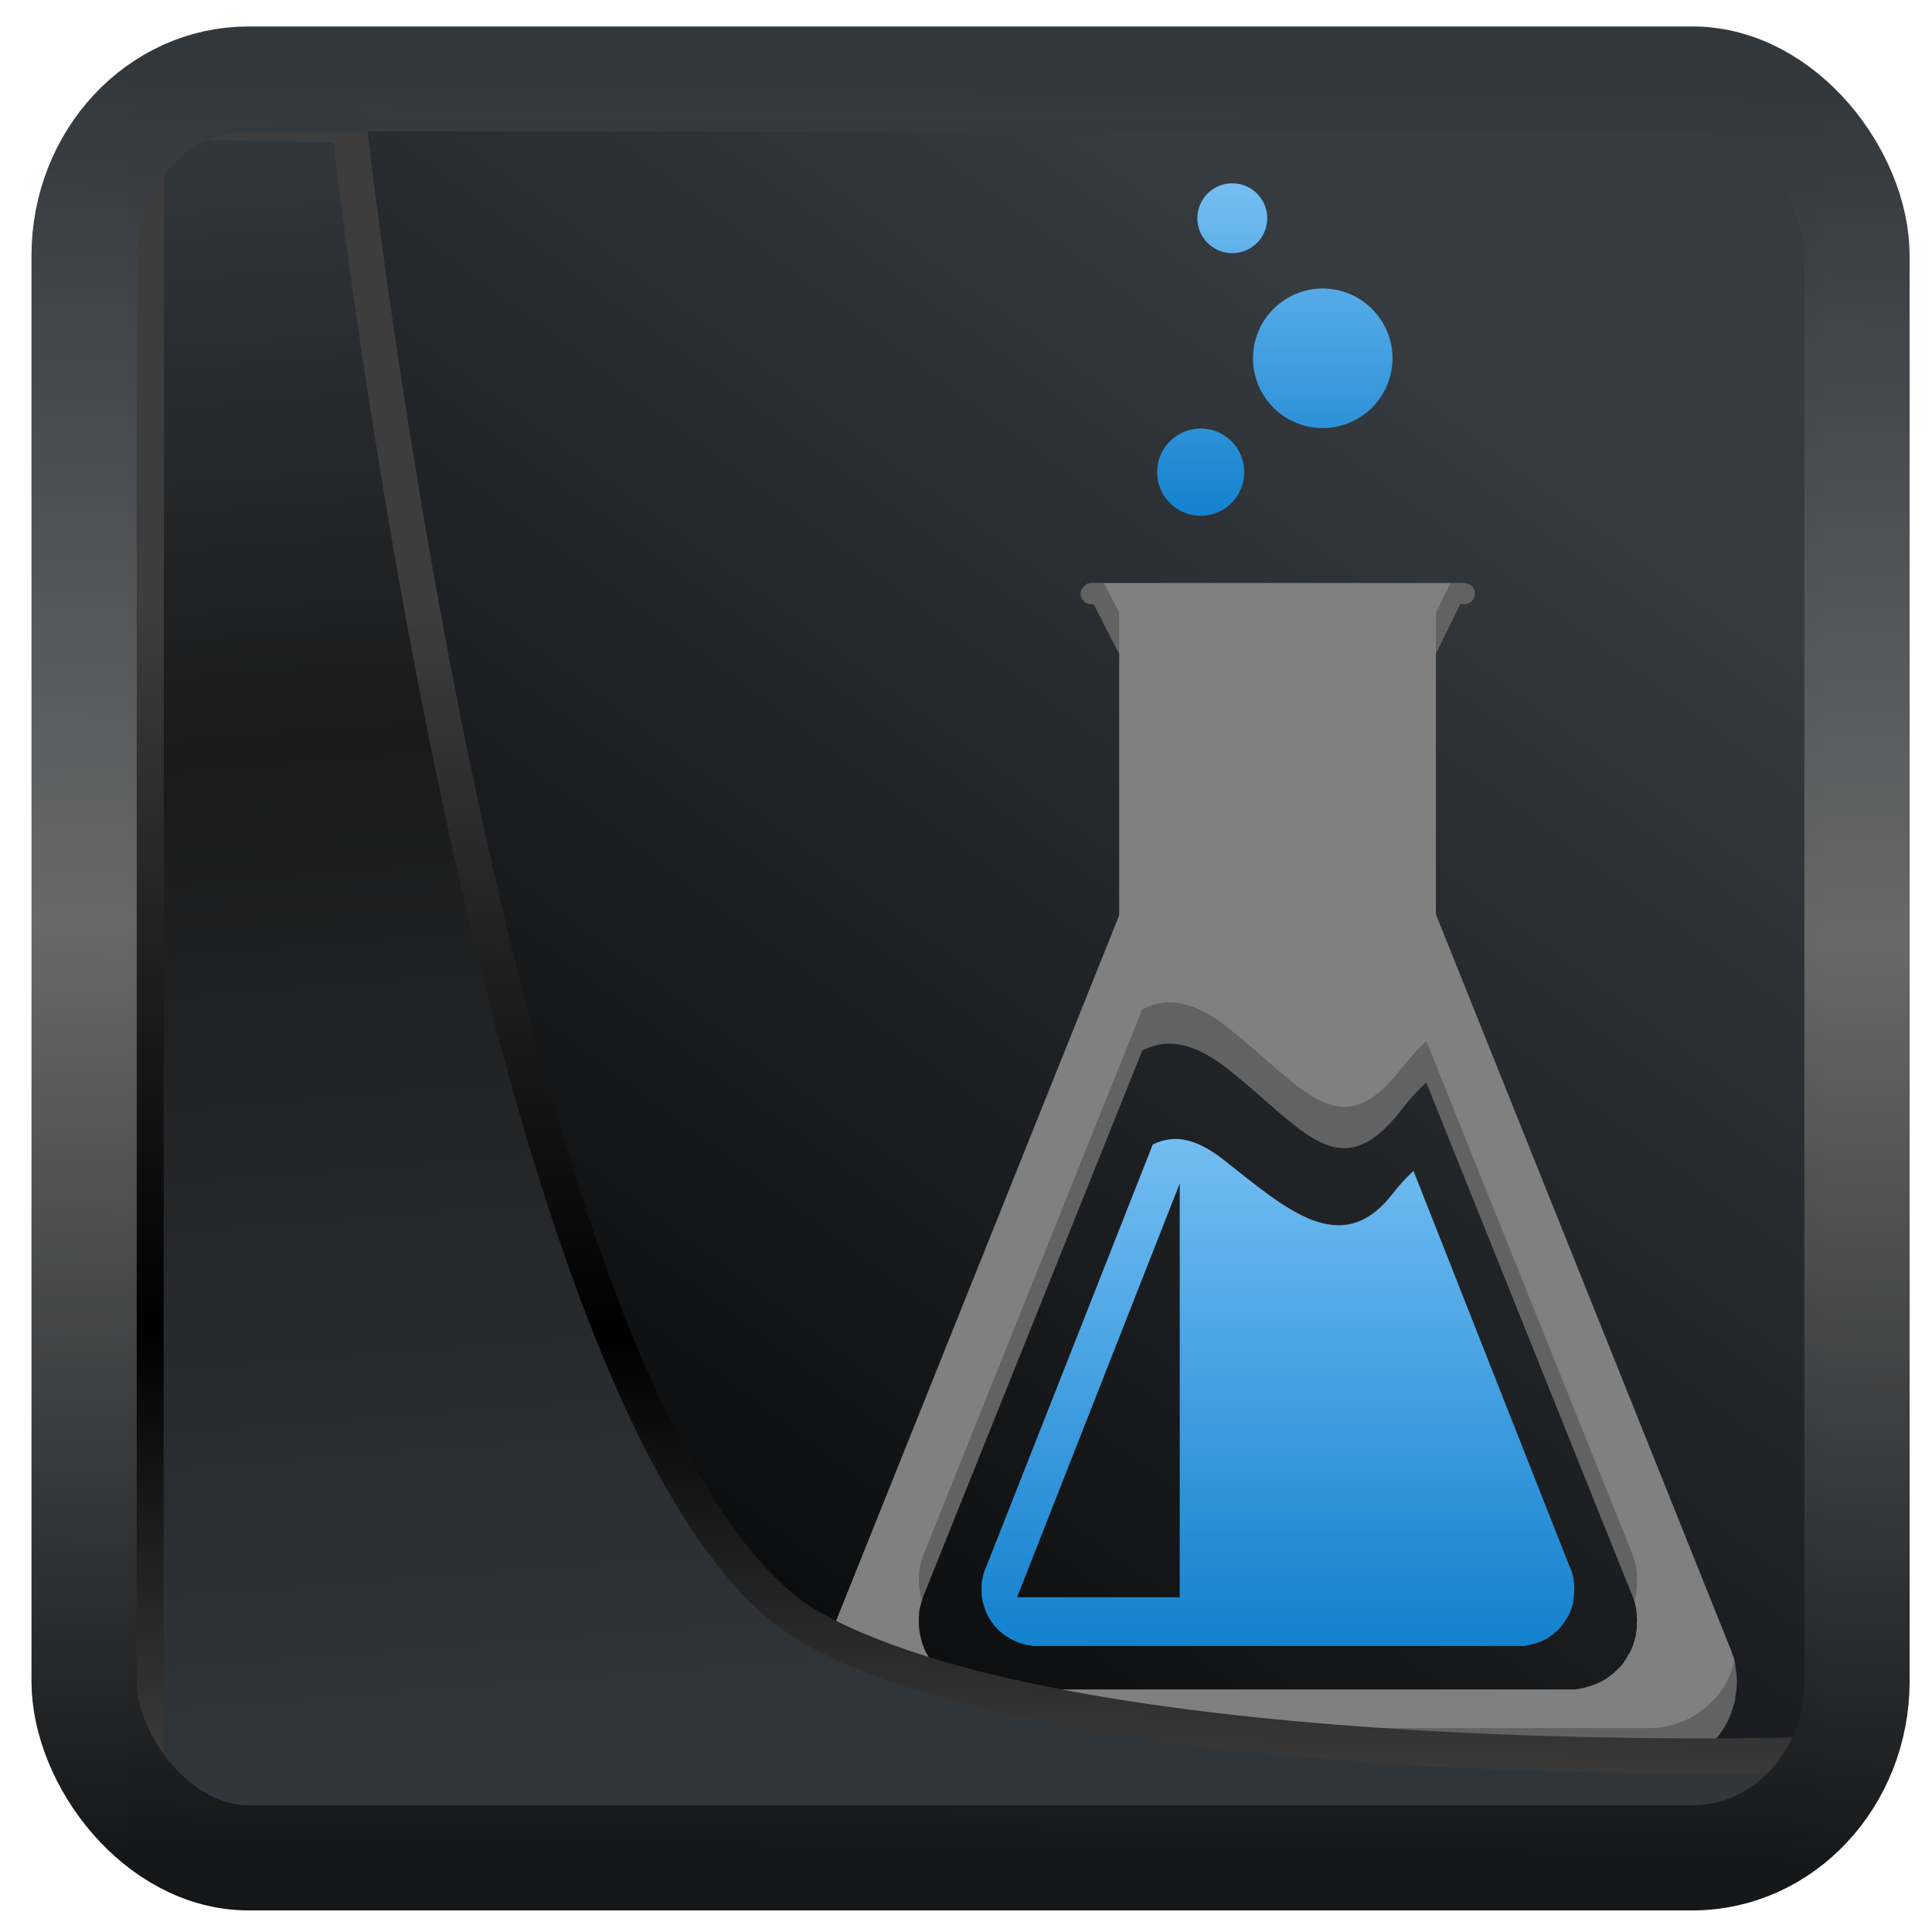 <?xml version="1.0" encoding="UTF-8" standalone="no"?>
<!-- Created with Inkscape (http://www.inkscape.org/) -->

<svg
  width="48"
  height="48"
  version="1.1"
  viewBox="0 0 48 48"
  id="svg22"
  xmlns:xlink="http://www.w3.org/1999/xlink"
  xmlns="http://www.w3.org/2000/svg"
  xmlns:svg="http://www.w3.org/2000/svg">
 <defs
   id="defs12">
  <linearGradient
    id="linearGradient917">
   <stop
     style="stop-color:#000000;stop-opacity:0.996"
     offset="0"
     id="stop913" />
   <stop
     style="stop-color:#353a3f;stop-opacity:0.996"
     offset="1"
     id="stop915" />
  </linearGradient>
  <linearGradient
    id="linearGradient1005-3-3"
    x1="5.253"
    x2="9.382"
    y1="15.383"
    y2="2.942"
    gradientTransform="matrix(1,0,0,1,1.632,-0.617)"
    gradientUnits="userSpaceOnUse">
   <stop
     stop-color="#fa8200"
     offset="0"
     id="stop2" />
   <stop
     stop-color="#ff9600"
     offset=".37"
     id="stop4" />
   <stop
     stop-color="#ffb400"
     offset="1"
     id="stop6" />
  </linearGradient>
  <filter
    id="filter4014"
    x="-0.062"
    y="-0.058"
    width="1.125"
    height="1.115"
    color-interpolation-filters="sRGB">
   <feGaussianBlur
     stdDeviation="1.094"
     id="feGaussianBlur9" />
  </filter>
  <linearGradient
    xlink:href="#linearGradient3487"
    id="linearGradient3403"
    gradientUnits="userSpaceOnUse"
    x1="6.949"
    y1="4.555"
    x2="11.215"
    y2="59.052" />
  <linearGradient
    id="linearGradient3487">
   <stop
     style="stop-color:#32373c;stop-opacity:1"
     offset="0"
     id="stop3481" />
   <stop
     id="stop3483"
     offset="0.368"
     style="stop-color:#1a1a1a;stop-opacity:1" />
   <stop
     style="stop-color:#31363b;stop-opacity:1"
     offset="1"
     id="stop3485" />
  </linearGradient>
  <linearGradient
    xlink:href="#linearGradient20604"
    id="linearGradient20558"
    gradientUnits="userSpaceOnUse"
    x1="25.802"
    y1="20.374"
    x2="25.111"
    y2="58.913" />
  <linearGradient
    id="linearGradient20604">
   <stop
     id="stop20598"
     offset="0"
     style="stop-color:#3d3d3d;stop-opacity:1" />
   <stop
     style="stop-color:#000000;stop-opacity:1"
     offset="0.618"
     id="stop20600" />
   <stop
     id="stop20602"
     offset="1"
     style="stop-color:#3d3d3d;stop-opacity:1" />
  </linearGradient>
  <linearGradient
    gradientTransform="translate(0.361,-0.13)"
    xlink:href="#linearGradient4555"
    id="linearGradient4557"
    x1="43.5"
    y1="64.012"
    x2="44.142"
    y2="0.306"
    gradientUnits="userSpaceOnUse" />
  <linearGradient
    id="linearGradient4555">
   <stop
     style="stop-color:#141618;stop-opacity:1"
     offset="0"
     id="stop4551" />
   <stop
     id="stop4559"
     offset="0.518"
     style="stop-color:#686868;stop-opacity:1" />
   <stop
     style="stop-color:#31363b;stop-opacity:1"
     offset="1"
     id="stop4553" />
  </linearGradient>
  <filter
    style="color-interpolation-filters:sRGB"
    id="filter4601"
    x="-0.03"
    width="1.059"
    y="-0.03"
    height="1.059">
   <feGaussianBlur
     stdDeviation="2.8190927e-05"
     id="feGaussianBlur4603" />
  </filter>
  <linearGradient
    xlink:href="#linearGradient917"
    id="linearGradient919"
    x1="7.401"
    y1="41.743"
    x2="33.063"
    y2="7.107"
    gradientUnits="userSpaceOnUse" />
  <linearGradient
    xlink:href="#1"
    id="2"
    y1="536.752"
    x2="0"
    y2="526.916"
    gradientUnits="userSpaceOnUse"
    gradientTransform="matrix(1.426,0,0,1.426,-174.09,-225.251)" />
  <linearGradient
    id="1">
   <stop
     stop-color="#1482cf"
     id="stop46176" />
   <stop
     offset="1"
     stop-color="#74bef2"
     id="stop46178" />
  </linearGradient>
  <linearGradient
    xlink:href="#1"
    id="0"
    y1="15.024"
    x2="0"
    y2="8.6"
    gradientUnits="userSpaceOnUse"
    gradientTransform="matrix(1.426,0,0,1.426,374.447,487.64)" />
 </defs>
 <rect
   style="display:inline;fill:url(#linearGradient919);fill-opacity:1;fill-rule:evenodd;stroke:none;stroke-width:0.928;stroke-linejoin:round;stroke-miterlimit:7.8"
   id="rect1192"
   width="42.085"
   height="42.712"
   x="3.163"
   y="3.018"
   ry="0" />
 <g
   transform="matrix(0.897,0,0,0.897,-334.835,-443.861)"
   id="g46192">
  <path
    style="fill:#808080"
    d="m 403.506,510.976 c -0.04,0 -0.078,0.007 -0.113,0.023 -0.014,0.007 -0.025,0.014 -0.038,0.023 -0.004,0.001 -0.011,0.004 -0.015,0.007 -0.01,0.007 -0.013,0.021 -0.023,0.03 -0.059,0.053 -0.106,0.126 -0.106,0.211 3e-5,0.162 0.132,0.294 0.294,0.294 h 0.068 l 0.709,1.373 v 7.244 l -8.112,20.215 c -0.047,0.103 -0.089,0.207 -0.121,0.317 -0.011,0.037 -0.013,0.076 -0.023,0.113 -0.009,0.037 -0.023,0.076 -0.03,0.113 -0.011,0.059 -0.015,0.122 -0.023,0.181 -10e-4,0.017 -0.006,0.036 -0.007,0.053 -0.007,0.062 -0.006,0.119 -0.007,0.181 v 0.053 c 0,0.006 -3e-5,0.01 0,0.015 6e-5,0.01 0,0.021 0,0.03 10e-4,0.069 0,0.137 0.007,0.204 0.007,0.063 0.019,0.12 0.03,0.181 0.004,0.024 0.001,0.051 0.007,0.075 0.001,0.01 0.006,0.021 0.007,0.03 0.014,0.064 0.034,0.127 0.053,0.189 10e-4,0.004 0.007,0.003 0.007,0.007 0.023,0.072 0.039,0.142 0.068,0.211 10e-4,0.004 0.006,0.004 0.007,0.007 0.029,0.069 0.063,0.139 0.098,0.204 10e-4,10e-4 0,0.006 0,0.007 0.074,0.135 0.167,0.267 0.264,0.385 0.15,0.18 0.325,0.337 0.521,0.468 0.006,0.004 0.017,0.011 0.023,0.015 0.264,0.173 0.561,0.295 0.883,0.355 0.022,0.004 0.046,0.004 0.068,0.007 0.043,0.007 0.085,0.018 0.128,0.023 0.1,0.01 0.195,0.017 0.294,0.015 h 20.502 c 0.017,0 0.028,7e-5 0.045,0 0.063,0 0.127,-0.003 0.189,-0.007 0.02,-10e-4 0.04,-0.006 0.06,-0.007 0.061,-0.006 0.122,-0.02 0.181,-0.03 0.021,-0.004 0.04,-0.003 0.06,-0.007 0.06,-0.013 0.115,-0.029 0.174,-0.045 0.08,-0.023 0.165,-0.052 0.241,-0.083 0.151,-0.06 0.288,-0.131 0.423,-0.219 0.004,-0.001 0.004,-0.004 0.007,-0.007 0.006,-0.004 0.01,-0.011 0.015,-0.015 0.128,-0.086 0.246,-0.178 0.355,-0.287 0.054,-0.054 0.11,-0.115 0.158,-0.174 10e-4,-10e-4 0.006,10e-4 0.007,0 0.097,-0.118 0.183,-0.25 0.257,-0.385 10e-4,-10e-4 0.007,-0.004 0.007,-0.007 0.035,-0.065 0.061,-0.135 0.091,-0.204 10e-4,-0.004 0.006,-0.004 0.007,-0.007 0.029,-0.069 0.053,-0.139 0.075,-0.211 10e-4,-0.004 -0.001,-0.003 0,-0.007 0.021,-0.069 0.045,-0.14 0.06,-0.211 0.001,-0.007 0.006,-0.015 0.007,-0.023 0.004,-0.018 -0.004,-0.042 0,-0.06 0.011,-0.062 0.024,-0.119 0.03,-0.181 10e-4,-0.026 0.006,-0.057 0.007,-0.083 0.003,-0.041 0.007,-0.079 0.007,-0.121 0,-0.015 0,-0.03 0,-0.045 0,-0.052 -0.004,-0.1 -0.007,-0.151 0,-0.013 10e-4,-0.032 0,-0.045 -0.001,-0.018 -0.006,-0.034 -0.007,-0.053 -0.003,-0.013 -0.006,-0.024 -0.007,-0.038 -0.007,-0.059 -0.011,-0.122 -0.023,-0.181 -0.003,-0.007 10e-4,-0.015 0,-0.023 -0.013,-0.06 -0.029,-0.123 -0.045,-0.181 -0.004,-0.018 -0.017,-0.035 -0.023,-0.053 -0.019,-0.063 -0.036,-0.121 -0.06,-0.181 -0.014,-0.034 -0.03,-0.073 -0.045,-0.106 l -8.119,-20.246 v -7.214 l 0.672,-1.373 h 0.113 c 0.162,0 0.294,-0.132 0.294,-0.294 0,-0.149 -0.105,-0.268 -0.249,-0.287 -0.013,-0.003 -0.031,-0.007 -0.045,-0.007 l -10.339,9.3e-4 z m 2.098,12.76 c 0.49,-0.021 1.035,0.185 1.69,0.702 2.098,1.653 3.09,3.35 4.807,1.124 0.228,-0.295 0.458,-0.541 0.687,-0.755 l 5.674,14.133 c 0.011,0.026 0.02,0.049 0.03,0.075 0.019,0.047 0.036,0.094 0.053,0.143 0.003,0.015 0.011,0.032 0.015,0.045 0.013,0.046 0.02,0.089 0.03,0.136 10e-4,0.007 0.006,0.015 0.007,0.023 0.01,0.046 0.007,0.097 0.015,0.143 0,0.01 0.006,0.02 0.007,0.03 0,0.015 -0.001,0.033 0,0.045 10e-4,0.01 0,0.013 0,0.023 10e-4,0.04 0.007,0.088 0.007,0.128 0,0.013 -0.007,0.019 -0.007,0.03 0,0.032 10e-4,0.066 0,0.098 0,0.021 10e-4,0.04 0,0.06 -0.004,0.049 -0.013,0.103 -0.023,0.151 -10e-4,0.015 0.001,0.025 0,0.038 0,0.007 -0.006,0.015 -0.007,0.023 -0.011,0.056 -0.027,0.112 -0.045,0.166 0,0.001 10e-4,0.006 0,0.007 -0.018,0.056 -0.031,0.105 -0.053,0.158 0,10e-4 -0.006,0.013 -0.007,0.015 -0.023,0.054 -0.048,0.107 -0.075,0.158 0,10e-4 -0.006,-10e-4 -0.007,0 -0.058,0.106 -0.12,0.21 -0.196,0.302 0,10e-4 10e-4,0.006 0,0.007 -0.038,0.046 -0.086,0.086 -0.128,0.128 -0.085,0.085 -0.171,0.159 -0.272,0.226 -0.003,0.001 -0.011,0.006 -0.015,0.007 -10e-4,0 0.001,0.006 0,0.007 -0.105,0.069 -0.221,0.126 -0.34,0.174 -0.06,0.024 -0.126,0.042 -0.189,0.06 -0.045,0.013 -0.089,0.028 -0.136,0.038 -0.016,10e-4 -0.028,0.006 -0.045,0.007 -0.046,0.009 -0.088,0.019 -0.136,0.023 -0.016,10e-4 -0.035,0.007 -0.053,0.007 -0.048,0.004 -0.094,0 -0.143,0 -0.013,5e-5 -0.025,0 -0.038,0 h -16.05 c -0.077,0 -0.156,10e-4 -0.234,-0.007 -0.034,-0.006 -0.072,-0.017 -0.106,-0.023 -0.018,-10e-4 -0.027,-0.004 -0.045,-0.007 -0.252,-0.046 -0.488,-0.144 -0.694,-0.279 -0.007,-10e-4 -0.013,-0.006 -0.015,-0.007 -0.153,-0.102 -0.298,-0.221 -0.415,-0.362 -1e-5,0 10e-4,-0.006 0,-0.007 -0.076,-0.092 -0.139,-0.188 -0.196,-0.294 0,-10e-4 -0.006,-0.006 -0.007,-0.007 -0.028,-0.051 -0.053,-0.105 -0.075,-0.158 0,-10e-4 0.003,-0.006 0,-0.007 -0.023,-0.054 -0.042,-0.102 -0.06,-0.158 0,-0.001 0.003,-0.013 0,-0.015 -0.015,-0.048 -0.027,-0.101 -0.038,-0.151 0,-0.007 -0.006,-0.014 -0.007,-0.023 -0.006,-0.019 -0.004,-0.034 -0.007,-0.053 -0.01,-0.048 -0.019,-0.102 -0.023,-0.151 -0.007,-0.052 -0.006,-0.097 -0.007,-0.151 0,-0.007 -3e-5,-0.014 0,-0.023 0,-0.003 -4e-5,-0.013 0,-0.015 v -0.038 c 0,-0.049 0.004,-0.095 0.007,-0.143 0,-0.013 -10e-4,-0.033 0,-0.045 0.007,-0.046 0.013,-0.09 0.023,-0.136 0.004,-0.029 0.015,-0.054 0.023,-0.083 0.007,-0.029 0.013,-0.061 0.023,-0.09 0.025,-0.086 0.054,-0.169 0.09,-0.249 l 6.023,-15.016 c 0.225,-0.11 0.446,-0.179 0.686,-0.189 z"
    id="path46184" />
  <path
    style="fill:url(#2)"
    d="m 405.785,526.377 c -0.199,0.009 -0.387,0.06 -0.573,0.151 l -4.603,11.673 c -0.03,0.066 -0.062,0.14 -0.083,0.211 -0.007,0.024 -0.009,0.043 -0.015,0.068 -0.007,0.024 -0.01,0.043 -0.015,0.068 -0.007,0.038 -0.018,0.082 -0.023,0.121 -10e-4,0.01 0,0.027 0,0.038 -0.004,0.04 0,0.073 0,0.113 v 0.038 0.007 c 0,0.007 -2e-5,0.01 0,0.015 0.001,0.044 -0.006,0.093 0,0.136 0.001,0.041 0.015,0.073 0.023,0.113 0.003,0.016 -0.006,0.03 0,0.045 0.003,0.007 0.007,0.017 0.007,0.023 0.009,0.041 0.025,0.081 0.038,0.121 0.001,0.003 5e-5,0.007 0,0.007 0.016,0.046 0.026,0.091 0.045,0.136 v 0.007 c 0.018,0.044 0.045,0.086 0.068,0.128 10e-4,0 -0.001,0.004 0,0.007 0.048,0.087 0.103,0.165 0.166,0.241 0.003,0 -2e-5,0.006 0,0.007 0.097,0.117 0.213,0.217 0.34,0.302 0.001,0 0.01,0.004 0.015,0.007 0.17,0.112 0.365,0.195 0.574,0.234 0.016,0.003 0.023,-0.001 0.038,0 0.028,0.004 0.055,0.02 0.083,0.023 0.065,0.007 0.132,0 0.196,0 h 13.243 c 0.01,0 0.02,6e-5 0.03,0 0.041,0 0.081,10e-4 0.121,0 0.015,0 0.025,10e-4 0.038,0 0.039,-0.003 0.082,-0.016 0.121,-0.023 0.015,-0.001 0.025,-0.007 0.038,-0.007 0.039,-0.009 0.068,-0.019 0.106,-0.03 0.052,-0.016 0.109,-0.026 0.158,-0.045 0.098,-0.039 0.192,-0.087 0.279,-0.143 0.001,0 0,-0.006 0,-0.007 0.001,0 0.011,-0.004 0.015,-0.007 0.083,-0.056 0.156,-0.119 0.226,-0.189 0.035,-0.035 0.067,-0.068 0.098,-0.106 0.003,0 0,-0.004 0,-0.007 0.063,-0.076 0.118,-0.162 0.166,-0.249 0.001,0 0.007,0.001 0.007,0 0.023,-0.042 0.041,-0.084 0.06,-0.128 0.001,-0.003 0.006,-0.007 0.007,-0.007 0.018,-0.044 0.031,-0.089 0.045,-0.136 v -0.007 c 0.015,-0.044 0.028,-0.09 0.038,-0.136 0,-0.007 -10e-4,-0.009 0,-0.015 0.001,-0.01 0,-0.026 0,-0.038 0.007,-0.04 0.013,-0.088 0.015,-0.128 0.003,-0.017 0.007,-0.028 0.007,-0.045 0.003,-0.026 0,-0.057 0,-0.083 0,-0.009 0.007,-0.011 0.007,-0.023 0,-0.033 -0.007,-0.073 -0.007,-0.106 0,-0.009 0.003,-0.015 0,-0.023 -10e-4,-0.01 0,-0.026 0,-0.038 -10e-4,-0.009 -0.006,-0.015 -0.007,-0.023 -0.007,-0.038 -0.007,-0.075 -0.015,-0.113 -0.003,-0.007 0.001,-0.01 0,-0.015 -0.007,-0.039 -0.019,-0.083 -0.03,-0.121 -0.003,-0.01 -0.006,-0.026 -0.007,-0.038 -0.014,-0.041 -0.03,-0.074 -0.045,-0.113 -0.009,-0.022 -0.021,-0.046 -0.03,-0.068 l -4.316,-10.941 c -0.188,0.176 -0.386,0.383 -0.573,0.626 -1.417,1.837 -2.947,0.436 -4.678,-0.928 -0.545,-0.425 -0.992,-0.598 -1.396,-0.581 z m 0.174,1.23 v 11.462 h -4.505 z"
    id="path46186" />
  <path
    style="fill:url(#0)"
    d="m 407.415,499.906 a 0.966,0.966 0 0 0 -0.967,0.967 0.966,0.966 0 0 0 0.967,0.967 0.966,0.966 0 0 0 0.967,-0.967 0.966,0.966 0 0 0 -0.967,-0.967 z m 2.504,2.914 a 1.932,1.932 0 0 0 -1.931,1.931 1.932,1.932 0 0 0 1.931,1.933 1.932,1.932 0 0 0 1.933,-1.933 1.932,1.932 0 0 0 -1.933,-1.931 z m -3.379,3.878 a 1.207,1.207 0 0 0 -1.206,1.206 1.207,1.207 0 0 0 1.206,1.209 1.207,1.207 0 0 0 1.206,-1.209 1.207,1.207 0 0 0 -1.206,-1.206 z"
    id="path46188" />
  <path
    style="fill-opacity:0.235"
    d="m 403.506,510.974 c -0.04,0 -0.079,0.01 -0.114,0.025 -0.014,0.007 -0.023,0.014 -0.036,0.022 -0.004,10e-4 -0.013,0.003 -0.017,0.006 -0.01,0.007 -0.012,0.021 -0.022,0.031 -0.059,0.053 -0.106,0.126 -0.106,0.212 3e-5,0.162 0.133,0.295 0.295,0.295 h 0.067 l 0.71,1.371 v -1.139 l -0.423,-0.819 h -0.357 l 0.003,-0.003 z m 9.951,0.003 -0.401,0.819 v 1.142 l 0.671,-1.373 h 0.114 c 0.162,0 0.292,-0.133 0.293,-0.295 0,-0.149 -0.104,-0.268 -0.248,-0.287 -0.013,-0.003 -0.03,-0.006 -0.045,-0.006 h -0.384 z m -7.853,11.617 c -0.24,0.011 -0.461,0.08 -0.685,0.189 l -6.02,15.016 c -0.036,0.08 -0.067,0.165 -0.092,0.251 -0.01,0.029 -0.015,0.06 -0.022,0.089 -0.008,0.029 -0.018,0.054 -0.022,0.084 -0.01,0.046 -0.015,0.09 -0.022,0.137 -10e-4,0.012 0,0.032 0,0.045 -0.003,0.049 -0.008,0.094 -0.008,0.142 v 0.039 c -5e-5,0.002 0,0.011 0,0.014 -3e-5,0.008 0,0.015 0,0.022 10e-4,0.054 10e-4,0.101 0.008,0.153 0.004,0.049 0.012,0.102 0.022,0.15 0.003,0.019 -1.3e-4,0.034 0.006,0.053 0.001,0.008 0.008,0.015 0.008,0.022 0.011,0.05 0.021,0.102 0.036,0.15 0.003,0.002 0,0.013 0,0.014 6.7e-4,0.002 0.002,0.004 0.003,0.006 0.024,-0.079 0.05,-0.155 0.084,-0.228 l 6.02,-15.019 c 0.224,-0.11 0.446,-0.176 0.685,-0.187 h 0.003 c 0.489,-0.02 1.034,0.186 1.688,0.702 2.098,1.653 3.089,3.348 4.806,1.123 0.228,-0.295 0.46,-0.541 0.688,-0.755 l 5.675,14.135 c 0.011,0.026 0.018,0.049 0.028,0.075 0.019,0.047 0.036,0.093 0.053,0.142 0.018,-0.054 0.033,-0.111 0.045,-0.167 10e-4,-0.007 0.008,-0.015 0.008,-0.022 10e-4,-0.013 -10e-4,-0.025 0,-0.039 0.01,-0.048 0.018,-0.102 0.022,-0.15 0.001,-0.02 0,-0.038 0,-0.059 0.001,-0.032 0,-0.068 0,-0.1 0,-0.011 0.006,-0.015 0.006,-0.028 0,-0.04 -0.004,-0.088 -0.006,-0.128 0,-0.01 0.001,-0.015 0,-0.025 -10e-4,-0.013 0,-0.03 0,-0.045 -10e-4,-0.01 -0.008,-0.021 -0.008,-0.031 -0.008,-0.046 -0.004,-0.096 -0.014,-0.142 -0.001,-0.007 -0.007,-0.015 -0.008,-0.022 -0.01,-0.047 -0.015,-0.091 -0.028,-0.137 -0.004,-0.013 -0.014,-0.03 -0.017,-0.045 -0.017,-0.049 -0.034,-0.098 -0.053,-0.145 -0.01,-0.026 -0.017,-0.049 -0.028,-0.075 l -5.675,-14.133 c -0.228,0.214 -0.46,0.46 -0.688,0.755 -1.717,2.226 -2.707,0.528 -4.806,-1.125 -0.655,-0.516 -1.199,-0.722 -1.688,-0.702 h -0.003 z m 15.723,18.233 c -0.014,0.055 -0.028,0.111 -0.045,0.164 -0.001,0.004 10e-4,0.004 0,0.008 -0.023,0.072 -0.049,0.14 -0.078,0.209 -10e-4,0.003 -0.004,0.004 -0.006,0.008 -0.029,0.069 -0.056,0.138 -0.092,0.203 0,0.003 -0.004,0.007 -0.006,0.008 -0.074,0.135 -0.159,0.267 -0.256,0.384 -10e-4,10e-4 -0.007,-10e-4 -0.008,0 -0.049,0.059 -0.105,0.119 -0.159,0.173 -0.109,0.109 -0.226,0.201 -0.354,0.287 -0.005,0.004 -0.008,0.01 -0.014,0.014 -0.003,0.003 -0.004,0.007 -0.008,0.008 -0.134,0.088 -0.272,0.16 -0.423,0.22 -0.076,0.03 -0.16,0.058 -0.24,0.081 -0.058,0.017 -0.115,0.035 -0.175,0.047 -0.02,0.004 -0.038,0.001 -0.059,0.006 -0.059,0.01 -0.12,0.025 -0.181,0.031 -0.02,0.001 -0.041,0.007 -0.061,0.008 -0.062,0.004 -0.127,0.006 -0.189,0.006 -0.017,7e-5 -0.028,0 -0.045,0 h -20.501 c -0.099,0.002 -0.196,-0.004 -0.295,-0.014 -0.044,-0.005 -0.085,-0.015 -0.128,-0.022 -0.022,-0.003 -0.044,-0.004 -0.067,-0.008 -0.322,-0.059 -0.62,-0.181 -0.883,-0.354 -0.006,-0.004 -0.017,-0.012 -0.022,-0.017 -0.196,-0.131 -0.371,-0.288 -0.521,-0.468 -0.097,-0.118 -0.191,-0.249 -0.265,-0.384 0,-10e-4 0.001,-0.004 0,-0.006 -0.035,-0.065 -0.068,-0.135 -0.098,-0.203 -0.001,-0.003 -0.007,-0.004 -0.008,-0.008 -0.029,-0.069 -0.044,-0.14 -0.067,-0.212 0,-0.004 -0.007,-10e-4 -0.008,-0.006 -0.015,-0.048 -0.029,-0.098 -0.042,-0.148 -0.009,0.032 -0.019,0.063 -0.025,0.095 -0.011,0.059 -0.015,0.122 -0.022,0.181 -0.001,0.017 -0.007,0.036 -0.008,0.053 -0.007,0.062 -0.004,0.119 -0.006,0.181 v 0.053 c 0,0.006 -2e-5,0.009 0,0.014 6e-5,0.01 0,0.021 0,0.031 10e-4,0.069 -0.002,0.136 0.006,0.203 0.007,0.063 0.02,0.12 0.031,0.181 0.004,0.024 0.003,0.054 0.008,0.078 10e-4,0.01 0.004,0.019 0.006,0.028 0.014,0.064 0.034,0.128 0.053,0.189 10e-4,0.004 0.008,0.004 0.008,0.008 0.023,0.072 0.038,0.14 0.067,0.209 10e-4,0.004 0.007,0.005 0.008,0.008 0.029,0.069 0.062,0.138 0.098,0.203 0.001,10e-4 0,0.007 0,0.008 0.074,0.135 0.167,0.267 0.265,0.384 0.15,0.18 0.325,0.338 0.521,0.468 0.006,0.004 0.017,0.01 0.022,0.014 0.264,0.173 0.561,0.294 0.883,0.354 0.022,0.004 0.045,0.005 0.067,0.008 0.043,0.007 0.085,0.018 0.128,0.022 0.1,0.01 0.196,0.019 0.295,0.017 h 20.501 c 0.017,0 0.028,7e-5 0.045,0 0.063,0 0.128,-0.004 0.189,-0.008 0.02,-10e-4 0.041,-0.007 0.061,-0.008 0.061,-0.006 0.122,-0.018 0.181,-0.028 0.021,-0.004 0.038,-0.004 0.059,-0.008 0.06,-0.013 0.117,-0.028 0.175,-0.045 0.08,-0.023 0.163,-0.053 0.24,-0.084 0.151,-0.06 0.289,-0.132 0.423,-0.22 0.004,-10e-4 0.005,-0.003 0.008,-0.006 0.006,-0.004 0.009,-0.013 0.014,-0.017 0.128,-0.086 0.245,-0.176 0.354,-0.284 0.054,-0.054 0.11,-0.117 0.159,-0.176 0.001,-0.001 0.007,10e-4 0.008,0 0.097,-0.118 0.183,-0.249 0.256,-0.384 10e-4,-10e-4 0.006,-0.003 0.006,-0.006 0.035,-0.065 0.062,-0.137 0.092,-0.206 10e-4,-0.004 0.004,-0.003 0.006,-0.006 0.029,-0.069 0.055,-0.14 0.078,-0.212 10e-4,-0.004 -0.001,-0.004 0,-0.008 0.021,-0.069 0.043,-0.138 0.059,-0.209 0.001,-0.007 0.007,-0.017 0.008,-0.025 0.004,-0.018 -0.004,-0.04 0,-0.059 0.011,-0.062 0.024,-0.119 0.031,-0.181 10e-4,-0.026 0.004,-0.057 0.006,-0.084 0.003,-0.041 0.008,-0.078 0.008,-0.12 v -0.047 c 0,-0.052 -0.006,-0.1 -0.008,-0.15 0,-0.013 0.001,-0.032 0,-0.045 -10e-4,-0.018 -0.004,-0.035 -0.006,-0.053 -0.003,-0.013 -0.007,-0.026 -0.008,-0.039 -0.007,-0.059 -0.011,-0.122 -0.022,-0.181 -0.003,-0.007 10e-4,-0.015 0,-0.022 -0.006,-0.03 -0.015,-0.059 -0.022,-0.089 z"
    id="path46190" />
 </g>
 <path
   style="display:inline;mix-blend-mode:normal;fill:url(#linearGradient3403);fill-opacity:1;stroke:url(#linearGradient20558);stroke-width:1.162;stroke-linecap:butt;stroke-linejoin:round;stroke-miterlimit:4;stroke-dasharray:none;stroke-opacity:1"
   d="M 4.704,3.981 4.691,60.802 H 58.595 l 1.022,-2.866 c 0,0 -23.875,0.766 -32.844,-4.14 C 16.258,48.042 11.401,4.098 11.401,4.098 Z"
   id="path1686"
   transform="matrix(0.752,0,0,0.752,0.1,0.025)" />
 <rect
   style="display:inline;fill:none;fill-opacity:1;stroke:url(#linearGradient4557);stroke-width:3.714;stroke-linejoin:round;stroke-miterlimit:7.8;stroke-dasharray:none;stroke-opacity:0.995"
   id="rect4539"
   width="62.567"
   height="62.867"
   x="1.032"
   y="0.596"
   ry="6.245"
   rx="5.803"
   transform="matrix(0.704,0,0,0.703,1.363,1.544)" />
</svg>
